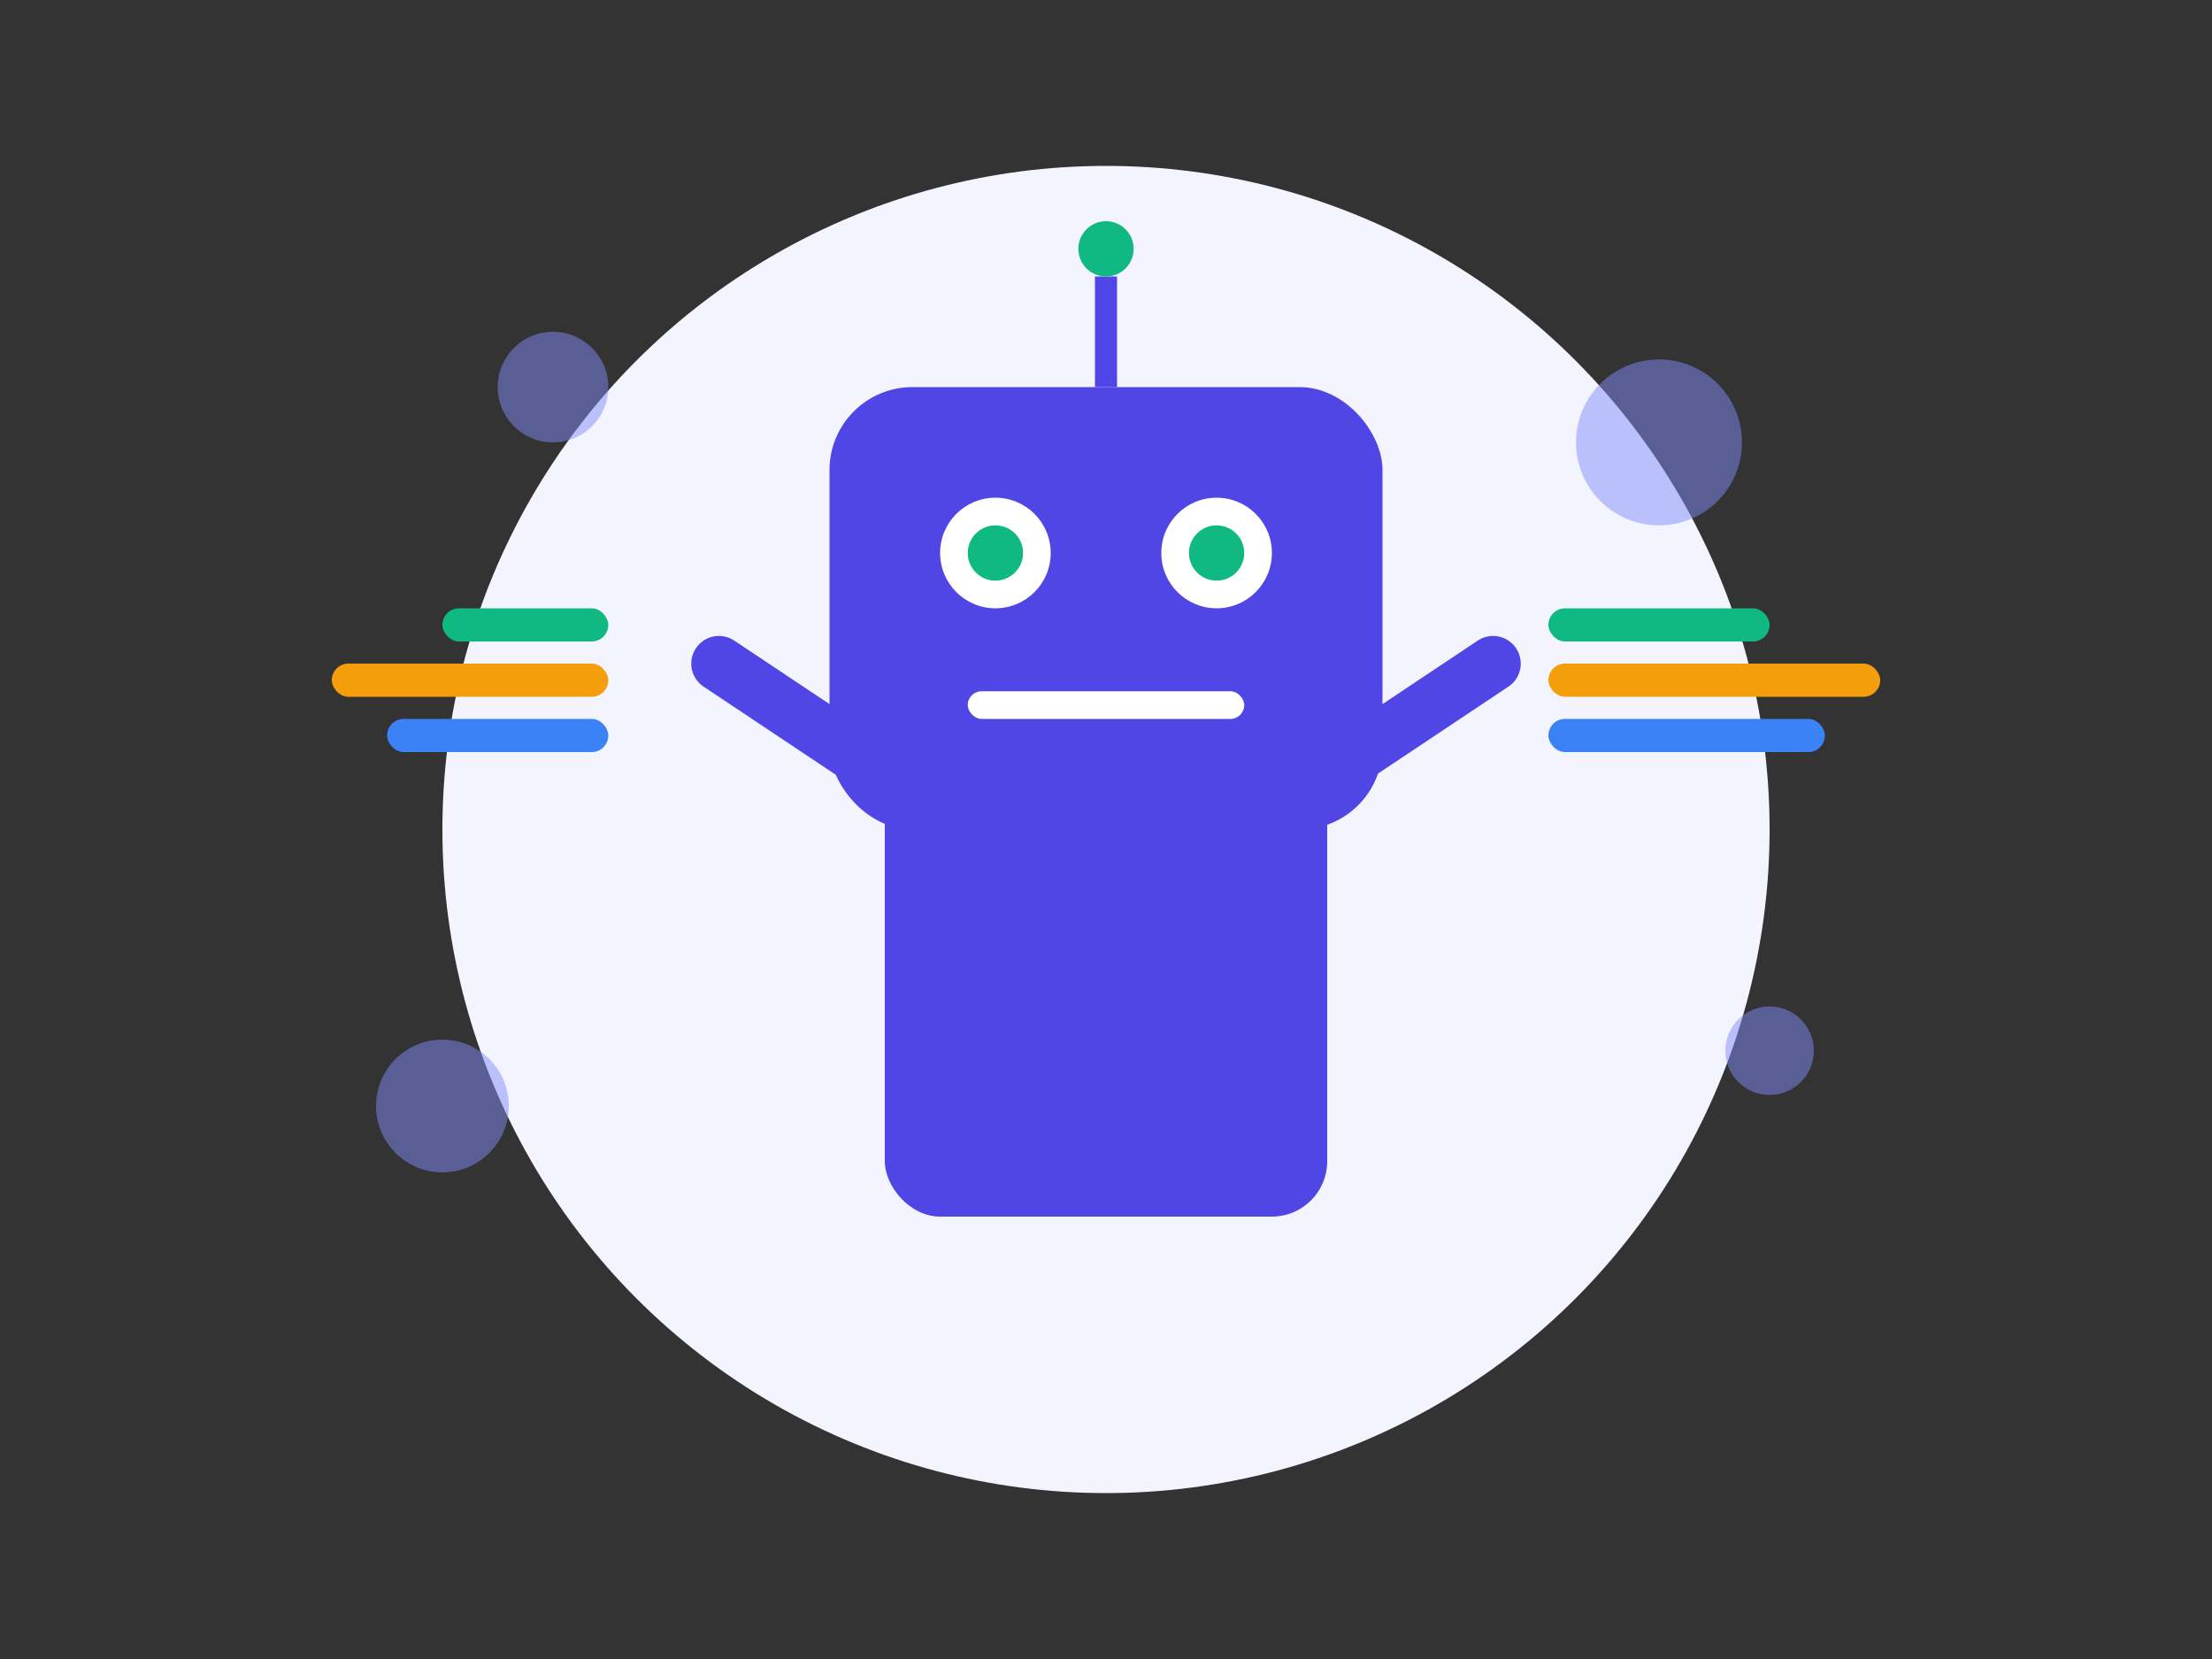 <?xml version="1.0" encoding="UTF-8"?>
<svg width="400" height="300" viewBox="0 0 400 300" fill="none" xmlns="http://www.w3.org/2000/svg">
  <rect x="0" y="0" width="400" height="300" fill="#333333" stroke="none"/>
  <!-- 背景圆形 -->
  <circle cx="200" cy="150" r="120" fill="#F3F4FE" />
  
  <!-- 机器人身体 -->
  <rect x="160" y="120" width="80" height="100" rx="10" fill="#4F46E5" />
  
  <!-- 机器人头部 -->
  <rect x="150" y="70" width="100" height="80" rx="15" fill="#4F46E5" />
  
  <!-- 机器人眼睛 -->
  <circle cx="180" cy="100" r="10" fill="#FFFFFF" />
  <circle cx="220" cy="100" r="10" fill="#FFFFFF" />
  <circle cx="180" cy="100" r="5" fill="#10B981" />
  <circle cx="220" cy="100" r="5" fill="#10B981" />
  
  <!-- 机器人嘴巴 -->
  <rect x="175" y="125" width="50" height="5" rx="2.5" fill="#FFFFFF" />
  
  <!-- 机器人天线 -->
  <line x1="200" y1="70" x2="200" y2="50" stroke="#4F46E5" stroke-width="4" />
  <circle cx="200" cy="45" r="5" fill="#10B981" />
  
  <!-- 机器人手臂 -->
  <line x1="160" y1="140" x2="130" y2="120" stroke="#4F46E5" stroke-width="10" stroke-linecap="round" />
  <line x1="240" y1="140" x2="270" y2="120" stroke="#4F46E5" stroke-width="10" stroke-linecap="round" />
  
  <!-- 代码元素 -->
  <rect x="280" y="110" width="40" height="6" rx="3" fill="#10B981" />
  <rect x="280" y="120" width="60" height="6" rx="3" fill="#F59E0B" />
  <rect x="280" y="130" width="50" height="6" rx="3" fill="#3B82F6" />
  
  <rect x="80" y="110" width="30" height="6" rx="3" fill="#10B981" />
  <rect x="60" y="120" width="50" height="6" rx="3" fill="#F59E0B" />
  <rect x="70" y="130" width="40" height="6" rx="3" fill="#3B82F6" />
  
  <!-- 装饰元素 -->
  <circle cx="100" cy="70" r="10" fill="#818CF8" opacity="0.5" />
  <circle cx="300" cy="80" r="15" fill="#818CF8" opacity="0.5" />
  <circle cx="80" cy="200" r="12" fill="#818CF8" opacity="0.5" />
  <circle cx="320" cy="190" r="8" fill="#818CF8" opacity="0.5" />
</svg>
